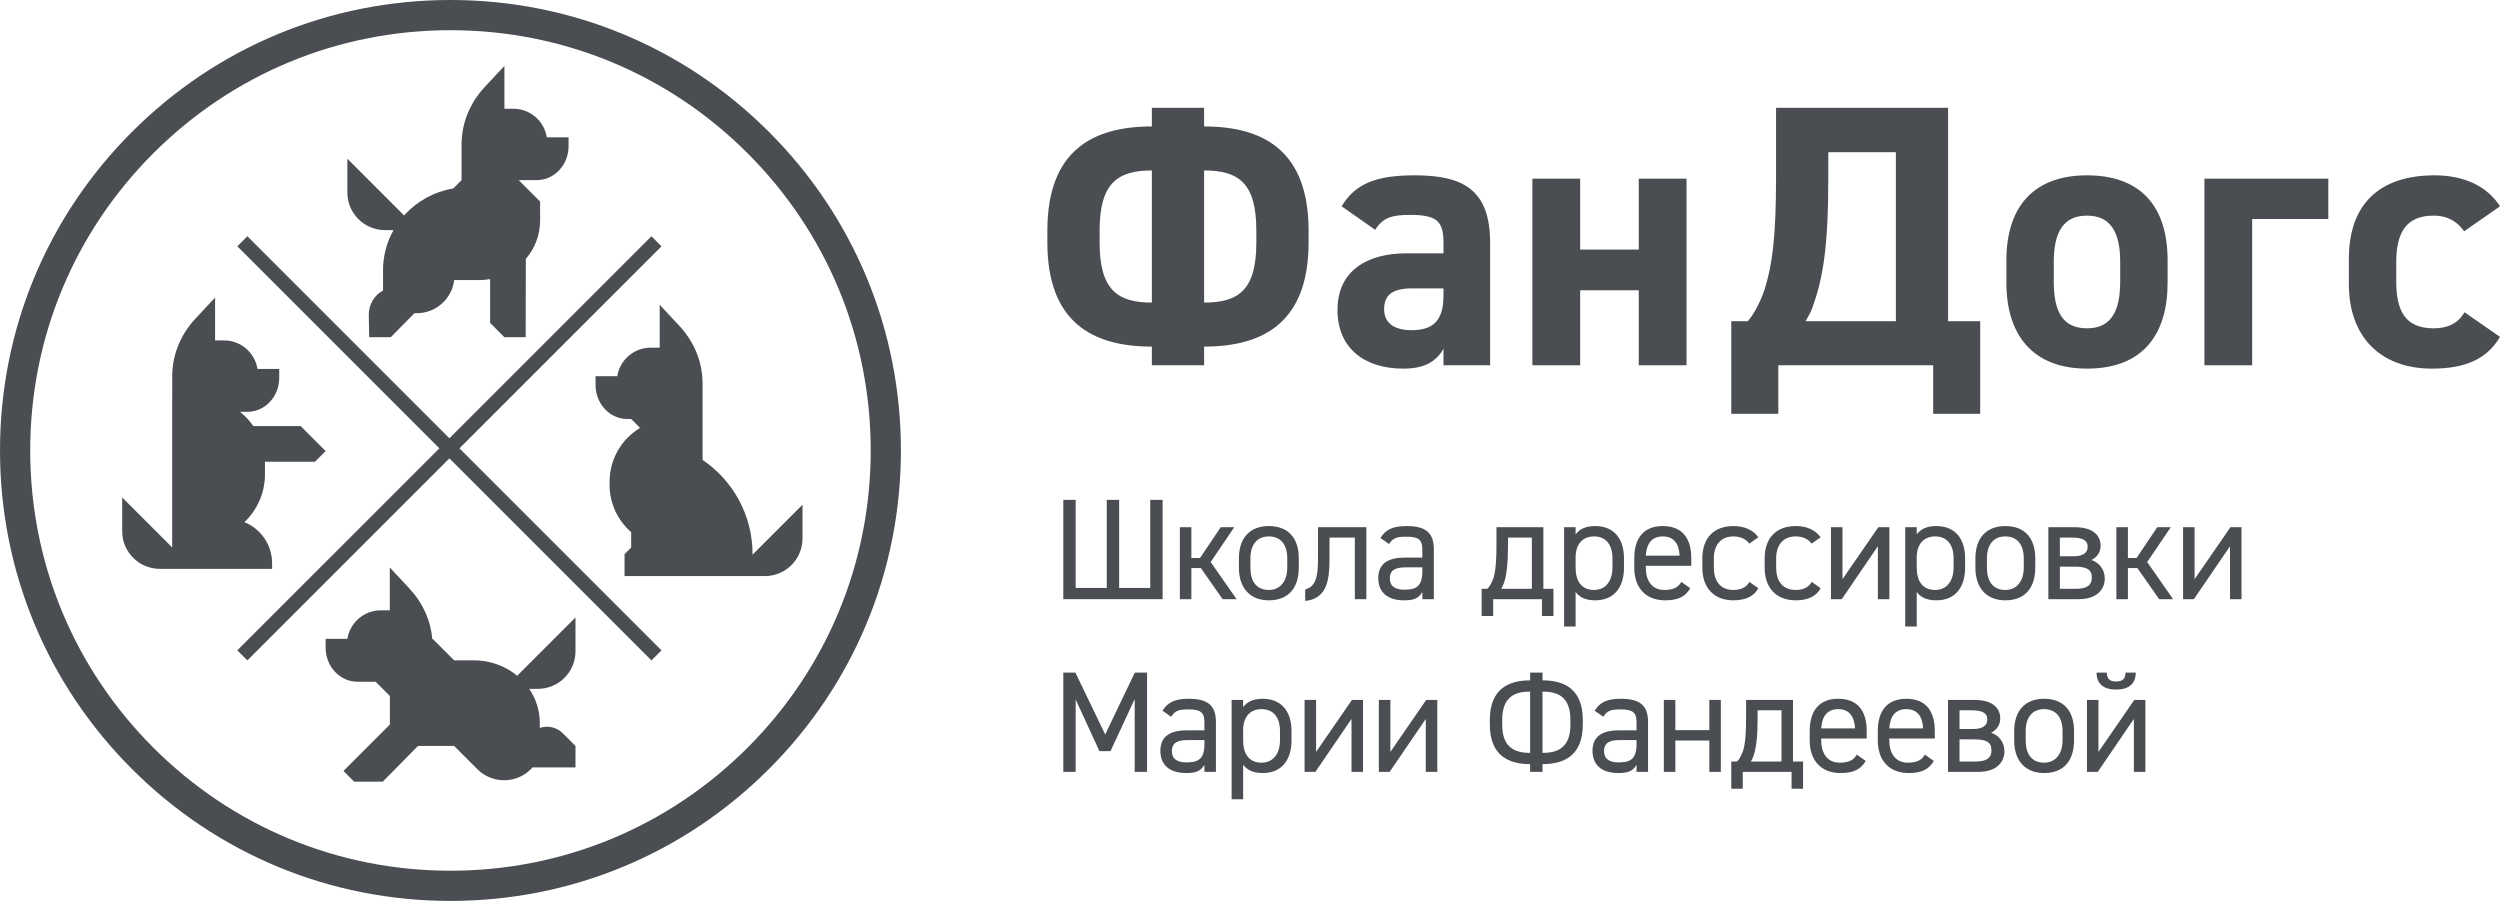 <svg width="200" height="73" viewBox="0 0 200 73" fill="none" xmlns="http://www.w3.org/2000/svg">
<g opacity="0.8">
<path d="M43.746 10.984C43.542 9.689 42.422 8.699 41.07 8.699H40.353V5.273L38.765 6.974C37.687 8.128 37.05 9.577 36.942 11.095C36.931 11.198 36.924 11.302 36.924 11.408V14.41L36.257 15.078C34.7 15.34 33.325 16.122 32.326 17.235L27.789 12.697V15.398C27.789 17.06 29.136 18.408 30.799 18.408H31.483C30.951 19.35 30.648 20.431 30.644 21.582C30.644 21.586 30.644 21.589 30.644 21.592V21.601V22.406V23.238C29.952 23.615 29.486 24.361 29.502 25.214L29.536 26.974H31.262L33.158 25.055H33.346C34.886 25.055 36.155 23.898 36.333 22.406H38.343C38.639 22.406 38.929 22.378 39.21 22.329V25.832L40.347 26.974H42.055L42.064 20.712C42.777 19.884 43.208 18.815 43.208 17.648V16.124L41.495 14.41H42.942C43.773 14.41 44.512 13.983 44.976 13.323C45.295 12.868 45.485 12.303 45.485 11.69V10.984H43.746V10.984Z" fill="#1D2025"/>
<path d="M26.051 36.085L24.052 34.086H20.265C19.967 33.654 19.606 33.269 19.196 32.944H19.796C21.2 32.944 22.339 31.726 22.339 30.224V29.517H20.6C20.396 28.223 19.276 27.233 17.924 27.233H17.207V23.806L15.619 25.507C14.542 26.662 13.904 28.11 13.797 29.628C13.785 29.731 13.778 29.836 13.778 29.942V31.801H13.773V41.51V43.223V43.794L9.775 39.797V42.498C9.775 44.16 11.123 45.508 12.785 45.508H13.773H15.486H21.768V45.059C21.768 43.571 20.852 42.298 19.554 41.771C20.566 40.809 21.197 39.449 21.197 37.943V37.082C21.197 37.035 21.196 36.988 21.195 36.941H25.194L26.051 36.085Z" fill="#1D2025"/>
<path d="M27.79 51.11C27.993 49.816 29.114 48.826 30.465 48.826H31.183V45.399L32.771 47.101C33.83 48.236 34.464 49.655 34.587 51.146L34.617 51.11L36.33 52.824H37.891C39.226 52.824 40.444 53.291 41.375 54.061L46.039 49.397V52.098C46.039 53.76 44.691 55.108 43.029 55.108H42.334C42.871 55.891 43.184 56.825 43.184 57.828V58.231C43.81 58.023 44.529 58.167 45.028 58.666L46.039 59.677V61.39H42.612L42.468 61.534C41.286 62.716 39.37 62.716 38.188 61.534L36.33 59.677H33.44L30.619 62.532H28.335L27.479 61.675L31.191 57.963V55.679L30.048 54.537H28.594C27.189 54.537 26.051 53.319 26.051 51.817V51.11H27.79Z" fill="#1D2025"/>
<path d="M49.383 30.095C49.587 28.801 50.707 27.811 52.059 27.811H52.776V24.384L54.364 26.086C55.441 27.24 56.079 28.689 56.186 30.207C56.198 30.309 56.205 30.414 56.205 30.52V33.522V36.791C58.617 38.424 60.203 41.186 60.203 44.318V44.373L64.2 40.375V43.076C64.2 44.738 62.852 46.086 61.19 46.086H60.203H58.489H50.494H49.963V44.333L50.494 43.802V42.574C49.436 41.655 48.767 40.299 48.767 38.788V38.536C48.767 36.709 49.744 35.11 51.205 34.233L50.494 33.522H50.187C48.782 33.522 47.644 32.304 47.644 30.802V30.095H49.383V30.095Z" fill="#1D2025"/>
<path d="M52.114 18.902L18.986 52.027L19.79 52.831L52.919 19.706L52.114 18.902Z" fill="#1D2025"/>
<path d="M19.79 18.901L18.986 19.705L52.114 52.833L52.918 52.028L19.79 18.901Z" fill="#1D2025"/>
<path d="M36.037 72.073C26.411 72.073 17.361 68.325 10.555 61.519C3.749 54.712 0 45.663 0 36.037C0 26.411 3.749 17.361 10.555 10.555C17.361 3.748 26.411 0 36.037 0C45.663 0 54.712 3.748 61.519 10.555C68.325 17.361 72.073 26.411 72.073 36.037C72.073 45.663 68.325 54.712 61.519 61.519C54.712 68.325 45.663 72.073 36.037 72.073ZM36.037 2.417C27.057 2.417 18.614 5.914 12.264 12.264C5.914 18.614 2.417 27.056 2.417 36.037C2.417 45.017 5.914 53.46 12.264 59.81C18.614 66.16 27.057 69.657 36.037 69.657C45.017 69.657 53.46 66.16 59.81 59.81C66.16 53.46 69.657 45.017 69.657 36.037C69.657 27.056 66.16 18.614 59.81 12.264C53.46 5.914 45.017 2.417 36.037 2.417Z" fill="#1D2025"/>
<path d="M92.148 8.622H96.328V10.115C101.104 10.115 104.687 12.085 104.687 18.444V19.399C104.687 25.758 101.104 27.729 96.328 27.729V29.221H92.148V27.729C87.372 27.729 83.789 25.758 83.789 19.399V18.444C83.789 12.085 87.372 10.115 92.148 10.115V8.622ZM92.148 13.637C89.402 13.637 87.969 14.653 87.969 18.444V19.399C87.969 23.191 89.402 24.206 92.148 24.206V13.637ZM96.328 24.206C99.104 24.206 100.507 23.191 100.507 19.399V18.444C100.507 14.653 99.104 13.637 96.328 13.637V24.206Z" fill="#1D2025"/>
<path d="M112.523 20.265H115.478V19.399C115.478 17.727 114.971 17.19 112.821 17.19C111.358 17.19 110.642 17.399 110.015 18.384L107.328 16.503C108.432 14.682 110.104 14.026 113.179 14.026C117.03 14.026 119.21 15.16 119.21 19.429V29.221H115.478V27.908C114.881 28.923 113.985 29.49 112.254 29.49C109.149 29.49 107 27.848 107 24.803C107 21.638 109.388 20.265 112.523 20.265ZM115.478 23.071H112.97C111.418 23.071 110.731 23.579 110.731 24.743C110.731 25.878 111.597 26.415 112.911 26.415C114.642 26.415 115.478 25.669 115.478 23.639V23.071Z" fill="#1D2025"/>
<path d="M126.413 19.967H131.1V14.294H134.921V29.221H131.1V23.221H126.413V29.221H122.591V14.294H126.413V19.967Z" fill="#1D2025"/>
<path d="M138.503 33.102V25.698H139.817C140.324 25.131 140.802 24.206 141.16 23.191C141.757 21.25 142.085 19.16 142.085 14.145V8.622H155.848V25.698H158.416V33.102H154.654V29.221H142.265V33.102H138.503V33.102ZM144.444 25.698H151.669V12.175H146.265V14.145C146.265 19.907 145.817 22.295 145.011 24.564C144.862 24.982 144.653 25.34 144.444 25.698Z" fill="#1D2025"/>
<path d="M173.408 22.624C173.408 26.714 171.467 29.49 166.959 29.49C162.63 29.49 160.511 26.803 160.511 22.624V20.832C160.511 16.354 162.869 14.026 166.959 14.026C171.109 14.026 173.408 16.354 173.408 20.832V22.624ZM169.616 22.504V20.952C169.616 18.564 168.84 17.25 166.959 17.25C165.078 17.25 164.302 18.564 164.302 20.952V22.504C164.302 24.654 164.839 26.266 166.959 26.266C169.049 26.266 169.616 24.654 169.616 22.504Z" fill="#1D2025"/>
<path d="M186.265 17.519H180.174V29.221H176.353V14.294H186.265V17.519Z" fill="#1D2025"/>
<path d="M200 26.952C198.955 28.714 197.253 29.49 194.567 29.49C190.297 29.49 187.909 26.803 187.909 22.743V20.713C187.909 16.354 190.327 14.026 194.775 14.026C197.074 14.026 198.955 14.862 200 16.503L197.134 18.504C196.626 17.787 195.88 17.25 194.686 17.25C192.536 17.25 191.7 18.564 191.7 20.952V22.504C191.7 24.654 192.268 26.266 194.686 26.266C195.82 26.266 196.626 25.878 197.164 24.982L200 26.952Z" fill="#1D2025"/>
<path d="M86.054 47.035H88.541V39.989H89.531V47.035H92.018V39.989H93.008V47.934H85.064V39.989H86.054V47.035Z" fill="#1D2025"/>
<path d="M98.741 42.177L96.853 44.963L98.925 47.934H97.808L96.07 45.447H95.31V47.934H94.389V42.177H95.31V44.641H96.001L97.659 42.177H98.741Z" fill="#1D2025"/>
<path d="M103.903 45.423C103.903 46.92 103.166 48.026 101.508 48.026C99.976 48.026 99.113 47.012 99.113 45.423V44.664C99.113 43.029 99.999 42.084 101.508 42.084C103.027 42.084 103.903 43.017 103.903 44.664V45.423ZM102.981 45.423V44.664C102.981 43.57 102.452 42.913 101.508 42.913C100.564 42.913 100.034 43.581 100.034 44.664V45.423C100.034 46.414 100.448 47.197 101.508 47.197C102.486 47.197 102.981 46.402 102.981 45.423Z" fill="#1D2025"/>
<path d="M109.308 42.177V47.934H108.387V43.006H106.361V44.813C106.361 45.723 106.269 46.425 106.062 46.92C105.739 47.692 105.117 48.014 104.415 48.072V47.151C104.783 47.047 105.083 46.863 105.255 46.356C105.428 45.861 105.44 45.251 105.44 44.491V42.177H109.308Z" fill="#1D2025"/>
<path d="M112.416 44.606H113.786V43.938C113.786 43.121 113.406 42.937 112.508 42.937C111.818 42.937 111.449 42.994 111.127 43.524L110.436 43.04C110.839 42.372 111.426 42.084 112.52 42.084C113.982 42.084 114.707 42.556 114.707 43.938V47.934H113.786V47.369C113.464 47.899 113.073 48.026 112.324 48.026C110.989 48.026 110.263 47.369 110.263 46.252C110.263 45.009 111.15 44.606 112.416 44.606ZM113.786 45.389H112.416C111.507 45.389 111.184 45.7 111.184 46.276C111.184 46.92 111.645 47.174 112.324 47.174C113.176 47.174 113.786 47.012 113.786 45.723V45.389Z" fill="#1D2025"/>
<path d="M118.531 49.281V47.105H118.98C119.153 46.978 119.279 46.725 119.44 46.345C119.682 45.734 119.717 44.56 119.717 43.616V42.177H123.47V47.105H124.276V49.281H123.355V47.934H119.452V49.281H118.531ZM120.097 47.105H122.549V43.006H120.638V43.777C120.638 44.94 120.546 46.218 120.212 46.897C120.177 46.978 120.131 47.047 120.097 47.105Z" fill="#1D2025"/>
<path d="M127.615 42.084C129.043 42.084 129.918 43.017 129.918 44.664V45.423C129.918 46.92 129.181 48.026 127.615 48.026C126.855 48.026 126.36 47.784 126.049 47.358V50.121H125.128V42.177H126.049V42.752C126.36 42.326 126.855 42.084 127.615 42.084ZM128.997 45.423V44.664C128.997 43.57 128.467 42.913 127.523 42.913C126.602 42.913 126.049 43.547 126.049 44.583V45.423C126.049 46.414 126.464 47.197 127.523 47.197C128.501 47.197 128.997 46.402 128.997 45.423Z" fill="#1D2025"/>
<path d="M135.221 47.058C134.818 47.761 134.208 48.026 133.206 48.026C131.663 48.026 130.742 47.024 130.742 45.423V44.664C130.742 43.029 131.513 42.084 133.022 42.084C134.542 42.084 135.302 43.017 135.302 44.664V45.262H131.663V45.423C131.663 46.414 132.135 47.197 133.137 47.197C133.885 47.197 134.265 46.978 134.507 46.552L135.221 47.058ZM131.663 44.456H134.369C134.323 43.489 133.897 42.913 133.022 42.913C132.135 42.913 131.721 43.501 131.663 44.456Z" fill="#1D2025"/>
<path d="M140.667 47.058C140.31 47.726 139.608 48.026 138.675 48.026C137.098 48.026 136.188 47.012 136.188 45.423V44.664C136.188 43.029 137.121 42.084 138.675 42.084C139.539 42.084 140.253 42.395 140.667 42.983L139.942 43.489C139.689 43.121 139.205 42.913 138.675 42.913C137.685 42.913 137.109 43.581 137.109 44.664V45.423C137.109 46.414 137.57 47.197 138.675 47.197C139.217 47.197 139.712 47.012 139.954 46.552L140.667 47.058Z" fill="#1D2025"/>
<path d="M145.652 47.058C145.295 47.726 144.593 48.026 143.66 48.026C142.083 48.026 141.173 47.012 141.173 45.423V44.664C141.173 43.029 142.105 42.084 143.66 42.084C144.523 42.084 145.237 42.395 145.652 42.983L144.926 43.489C144.673 43.121 144.19 42.913 143.66 42.913C142.67 42.913 142.094 43.581 142.094 44.664V45.423C142.094 46.414 142.555 47.197 143.66 47.197C144.201 47.197 144.696 47.012 144.938 46.552L145.652 47.058Z" fill="#1D2025"/>
<path d="M147.398 46.333L150.265 42.177H151.151V47.934H150.23V43.697L147.34 47.934H146.477V42.177H147.398V46.333Z" fill="#1D2025"/>
<path d="M154.905 42.084C156.333 42.084 157.208 43.017 157.208 44.664V45.423C157.208 46.92 156.471 48.026 154.905 48.026C154.145 48.026 153.65 47.784 153.339 47.358V50.121H152.418V42.177H153.339V42.752C153.65 42.326 154.145 42.084 154.905 42.084ZM156.287 45.423V44.664C156.287 43.57 155.757 42.913 154.813 42.913C153.892 42.913 153.339 43.547 153.339 44.583V45.423C153.339 46.414 153.754 47.197 154.813 47.197C155.792 47.197 156.287 46.402 156.287 45.423Z" fill="#1D2025"/>
<path d="M162.822 45.423C162.822 46.92 162.086 48.026 160.427 48.026C158.896 48.026 158.033 47.012 158.033 45.423V44.664C158.033 43.029 158.919 42.084 160.427 42.084C161.947 42.084 162.822 43.017 162.822 44.664V45.423ZM161.901 45.423V44.664C161.901 43.57 161.372 42.913 160.427 42.913C159.483 42.913 158.954 43.581 158.954 44.664V45.423C158.954 46.414 159.368 47.197 160.427 47.197C161.406 47.197 161.901 46.402 161.901 45.423Z" fill="#1D2025"/>
<path d="M165.999 42.177C167.243 42.177 168.049 42.683 168.049 43.673C168.049 44.192 167.726 44.606 167.312 44.802C167.899 44.986 168.382 45.527 168.382 46.287C168.382 47.116 167.784 47.934 166.299 47.934H163.869V42.177H165.999ZM164.79 44.502H165.861C166.667 44.502 167.012 44.215 167.012 43.743C167.012 43.305 166.748 43.006 165.734 43.006H164.79V44.502ZM164.79 47.105H166.08C166.897 47.105 167.346 46.851 167.346 46.207C167.346 45.55 166.932 45.331 165.942 45.331H164.79V47.105Z" fill="#1D2025"/>
<path d="M173.663 42.177L171.775 44.963L173.847 47.934H172.731L170.992 45.447H170.232V47.934H169.311V42.177H170.232V44.641H170.923L172.581 42.177H173.663Z" fill="#1D2025"/>
<path d="M175.568 46.333L178.435 42.177H179.322V47.934H178.401V43.697L175.51 47.934H174.647V42.177H175.568V46.333Z" fill="#1D2025"/>
<path d="M88.415 58.758L90.786 53.807H91.765V61.751H90.775V55.925L88.84 60.093H87.954L86.054 55.96V61.751H85.064V53.807H86.031L88.415 58.758Z" fill="#1D2025"/>
<path d="M94.983 58.424H96.353V57.756C96.353 56.938 95.973 56.754 95.075 56.754C94.384 56.754 94.016 56.812 93.693 57.341L93.002 56.858C93.405 56.19 93.993 55.902 95.086 55.902C96.549 55.902 97.274 56.374 97.274 57.756V61.751H96.353V61.187C96.031 61.717 95.639 61.843 94.891 61.843C93.555 61.843 92.83 61.187 92.83 60.07C92.83 58.827 93.716 58.424 94.983 58.424ZM96.353 59.207H94.983C94.073 59.207 93.751 59.517 93.751 60.093C93.751 60.738 94.211 60.991 94.891 60.991C95.743 60.991 96.353 60.83 96.353 59.541V59.207Z" fill="#1D2025"/>
<path d="M101.017 55.902C102.445 55.902 103.32 56.835 103.32 58.481V59.241C103.32 60.738 102.583 61.843 101.017 61.843C100.257 61.843 99.762 61.602 99.451 61.175V63.939H98.53V55.994H99.451V56.57C99.762 56.144 100.257 55.902 101.017 55.902ZM102.399 59.241V58.481C102.399 57.387 101.869 56.731 100.925 56.731C100.004 56.731 99.451 57.364 99.451 58.401V59.241C99.451 60.231 99.866 61.014 100.925 61.014C101.904 61.014 102.399 60.22 102.399 59.241Z" fill="#1D2025"/>
<path d="M105.288 60.151L108.155 55.994H109.042V61.751H108.121V57.514L105.231 61.751H104.367V55.994H105.288V60.151Z" fill="#1D2025"/>
<path d="M111.23 60.151L114.097 55.994H114.983V61.751H114.062V57.514L111.172 61.751H110.309V55.994H111.23V60.151Z" fill="#1D2025"/>
<path d="M122.41 53.807H123.401V54.428C125.162 54.428 126.624 55.142 126.624 57.595V57.963C126.624 60.416 125.162 61.13 123.401 61.13V61.751H122.41V61.13C120.649 61.13 119.187 60.416 119.187 57.963V57.595C119.187 55.142 120.649 54.428 122.41 54.428V53.807ZM122.41 55.327C121.19 55.327 120.177 55.741 120.177 57.595V57.963C120.177 59.817 121.19 60.231 122.41 60.231V55.327ZM123.401 60.231C124.621 60.231 125.634 59.817 125.634 57.963V57.595C125.634 55.741 124.621 55.327 123.401 55.327V60.231Z" fill="#1D2025"/>
<path d="M129.554 58.424H130.924V57.756C130.924 56.938 130.544 56.754 129.646 56.754C128.955 56.754 128.587 56.812 128.264 57.341L127.574 56.858C127.976 56.19 128.564 55.902 129.657 55.902C131.12 55.902 131.845 56.374 131.845 57.756V61.751H130.924V61.187C130.602 61.717 130.21 61.843 129.462 61.843C128.126 61.843 127.401 61.187 127.401 60.07C127.401 58.827 128.287 58.424 129.554 58.424ZM130.924 59.207H129.554C128.644 59.207 128.322 59.517 128.322 60.093C128.322 60.738 128.782 60.991 129.462 60.991C130.314 60.991 130.924 60.83 130.924 59.541V59.207Z" fill="#1D2025"/>
<path d="M134.028 58.412H136.745V55.994H137.666V61.751H136.745V59.241H134.028V61.751H133.106V55.994H134.028V58.412Z" fill="#1D2025"/>
<path d="M138.501 63.098V60.922H138.95C139.123 60.796 139.249 60.542 139.411 60.162C139.652 59.552 139.687 58.378 139.687 57.434V55.994H143.44V60.922H144.246V63.098H143.325V61.751H139.422V63.098H138.501ZM140.067 60.922H142.519V56.823H140.608V57.595C140.608 58.758 140.516 60.036 140.182 60.715C140.147 60.796 140.101 60.865 140.067 60.922Z" fill="#1D2025"/>
<path d="M149.256 60.876C148.853 61.578 148.243 61.843 147.241 61.843C145.698 61.843 144.777 60.842 144.777 59.241V58.481C144.777 56.846 145.549 55.902 147.057 55.902C148.577 55.902 149.337 56.835 149.337 58.481V59.08H145.698V59.241C145.698 60.231 146.17 61.014 147.172 61.014C147.92 61.014 148.3 60.795 148.542 60.37L149.256 60.876ZM145.698 58.274H148.404C148.358 57.307 147.932 56.731 147.057 56.731C146.17 56.731 145.756 57.318 145.698 58.274Z" fill="#1D2025"/>
<path d="M154.702 60.876C154.299 61.578 153.689 61.843 152.688 61.843C151.145 61.843 150.224 60.842 150.224 59.241V58.481C150.224 56.846 150.995 55.902 152.503 55.902C154.023 55.902 154.783 56.835 154.783 58.481V59.08H151.145V59.241C151.145 60.231 151.617 61.014 152.618 61.014C153.367 61.014 153.747 60.795 153.989 60.37L154.702 60.876ZM151.145 58.274H153.85C153.804 57.307 153.378 56.731 152.503 56.731C151.617 56.731 151.202 57.318 151.145 58.274Z" fill="#1D2025"/>
<path d="M157.971 55.994C159.214 55.994 160.02 56.501 160.02 57.491C160.02 58.009 159.698 58.424 159.283 58.62C159.871 58.804 160.354 59.345 160.354 60.105C160.354 60.934 159.756 61.751 158.27 61.751H155.841V55.994H157.971ZM156.762 58.32H157.833C158.639 58.32 158.984 58.032 158.984 57.56C158.984 57.123 158.719 56.823 157.706 56.823H156.762V58.32ZM156.762 60.922H158.051C158.869 60.922 159.318 60.669 159.318 60.024C159.318 59.368 158.903 59.149 157.913 59.149H156.762V60.922Z" fill="#1D2025"/>
<path d="M165.924 59.241C165.924 60.738 165.188 61.843 163.529 61.843C161.998 61.843 161.135 60.83 161.135 59.241V58.481C161.135 56.846 162.021 55.902 163.529 55.902C165.049 55.902 165.924 56.835 165.924 58.481V59.241ZM165.003 59.241V58.481C165.003 57.387 164.474 56.731 163.529 56.731C162.585 56.731 162.056 57.399 162.056 58.481V59.241C162.056 60.231 162.47 61.014 163.529 61.014C164.508 61.014 165.003 60.22 165.003 59.241Z" fill="#1D2025"/>
<path d="M167.877 60.151L170.744 55.994H171.63V61.751H170.709V57.514L167.819 61.751H166.956V55.994H167.877V60.151ZM170.859 53.807C170.859 54.705 170.306 55.165 169.293 55.165C168.28 55.165 167.727 54.705 167.727 53.807H168.544C168.544 54.256 168.74 54.52 169.293 54.52C169.845 54.52 170.041 54.256 170.041 53.807H170.859Z" fill="#1D2025"/>
</g>
</svg>
